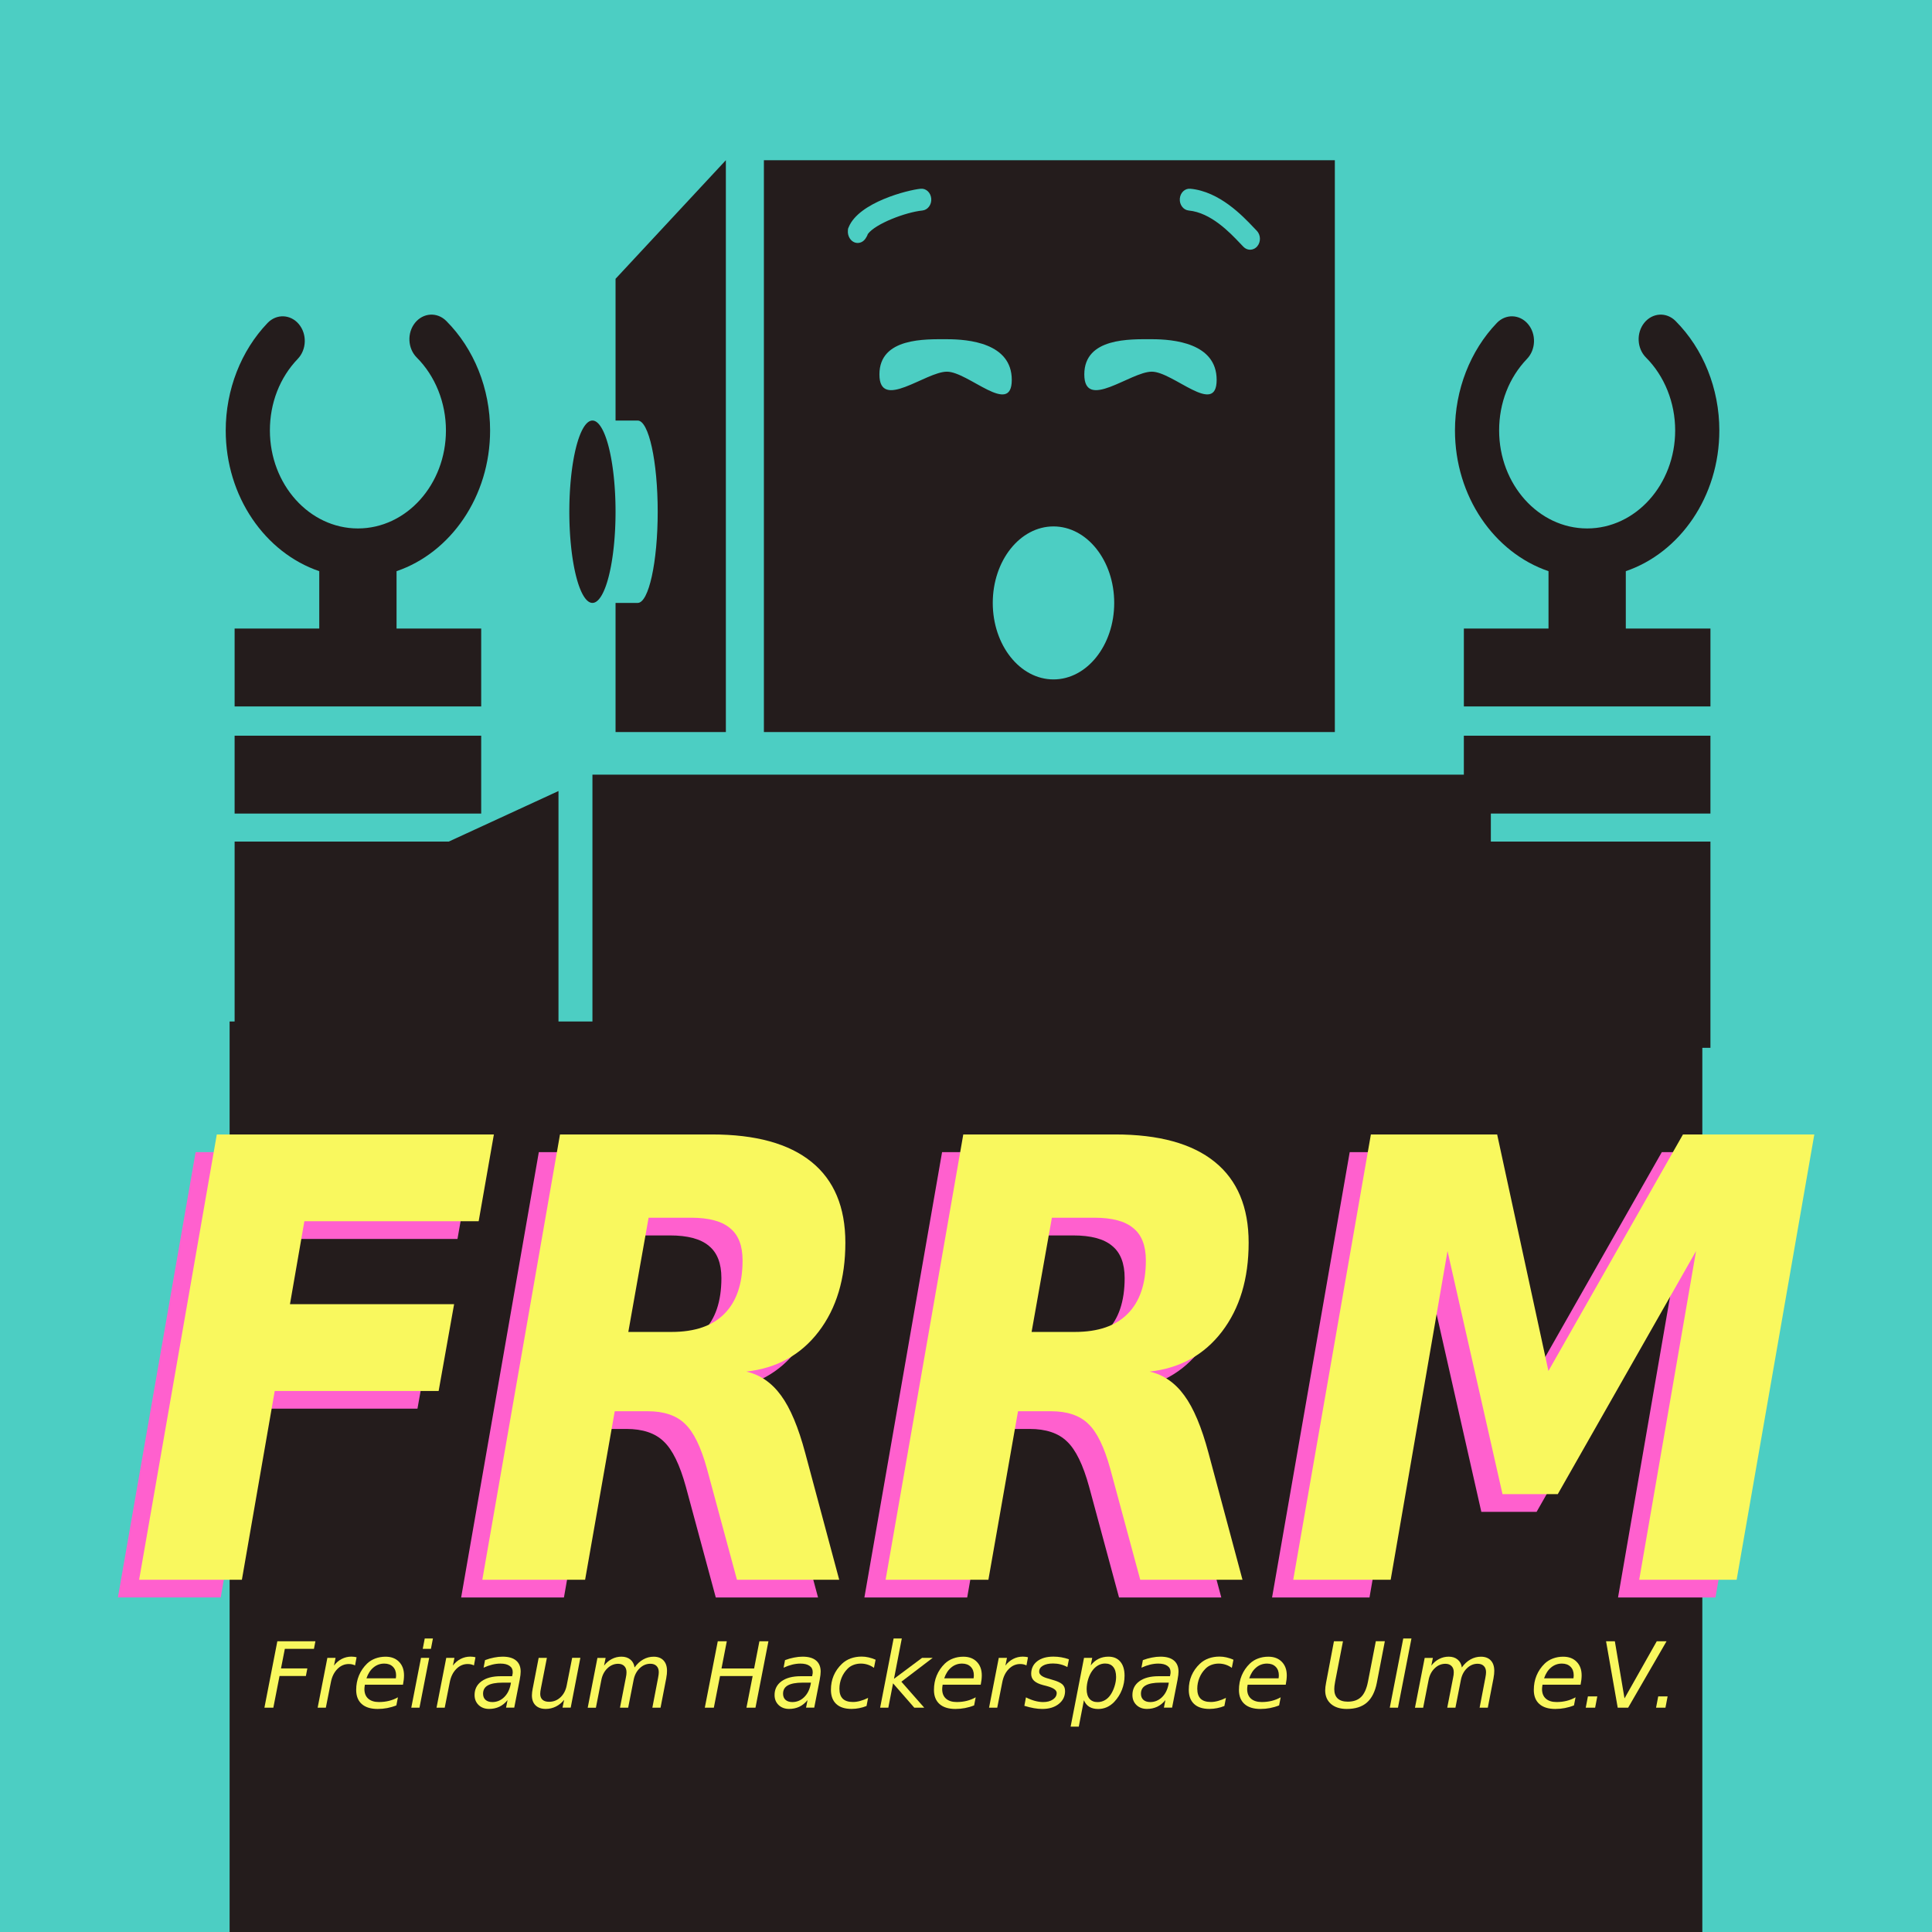 <?xml version="1.0" encoding="UTF-8" standalone="no"?>
<!-- Created with Inkscape (http://www.inkscape.org/) -->

<svg
   xmlns:dc="http://purl.org/dc/elements/1.1/"
   xmlns:cc="http://creativecommons.org/ns#"
   xmlns:rdf="http://www.w3.org/1999/02/22-rdf-syntax-ns#"
   xmlns:svg="http://www.w3.org/2000/svg"
   xmlns="http://www.w3.org/2000/svg"
   xmlns:xlink="http://www.w3.org/1999/xlink"
   xmlns:sodipodi="http://sodipodi.sourceforge.net/DTD/sodipodi-0.dtd"
   xmlns:inkscape="http://www.inkscape.org/namespaces/inkscape"
   width="58mm"
   height="58mm"
   viewBox="0 0 58 58"
   version="1.1"
   id="svg4695"
   inkscape:version="0.92.0 r15299"
   sodipodi:docname="sticker_3.svg">
  <defs
     id="defs4689">
    <color-profile
       name="Artifex-PS-CMYK-Profile"
       xlink:href="/usr/share/color/icc/ghostscript/ps_cmyk.icc"
       id="color-profile2" />
  </defs>
  <sodipodi:namedview
     id="base"
     pagecolor="#ffffff"
     bordercolor="#666666"
     borderopacity="1.0"
     inkscape:pageopacity="0.0"
     inkscape:pageshadow="2"
     inkscape:zoom="4.6043956"
     inkscape:cx="90.474073"
     inkscape:cy="75.443195"
     inkscape:document-units="mm"
     inkscape:current-layer="layer1"
     showgrid="false"
     inkscape:window-width="1920"
     inkscape:window-height="1023"
     inkscape:window-x="0"
     inkscape:window-y="31"
     inkscape:window-maximized="1" />
  <g
     inkscape:label="Layer 1"
     inkscape:groupmode="layer"
     id="layer1"
     transform="translate(0,-239)">
    <path
       style="fill:#4ccec3;fill-opacity:1;stroke:none;stroke-width:8.16;stroke-miterlimit:4;stroke-dasharray:none;stroke-opacity:1"
       d="m 0,239 h 58 v 58 H 0 Z"
       id="rect5264-9-8" />
    <path
       d="M 51.105,269.666 V 297 H 6.893 v -27.334 z"
       id="rect6102-0-6-6"
       style="fill:#241c1c;fill-opacity:1;stroke:none;stroke-width:1.693;stroke-miterlimit:4;stroke-dasharray:none"
       inkscape:connector-curvature="0"
       sodipodi:nodetypes="ccccc" />
    <g
       style="fill:#241c1c;fill-opacity:1;stroke-width:7.98;stroke-miterlimit:4;stroke-dasharray:none"
       id="g6209-1-3-0"
       transform="matrix(0.185,0,0,0.206,-62.524,294.453)">
      <path
         style="fill:#241c1c;fill-opacity:1;stroke-width:7.98;stroke-miterlimit:4;stroke-dasharray:none"
         id="path5517-0-1-7"
         d="m 554.578,-245.842 h -92.649 v 83.333 h 92.649 z m -75.786,10.759 c -0.052,0.158 -0.13,0.309 -0.23,0.445 -0.352,0.61 -0.903,0.856 -1.417,0.856 -0.152,0 -0.302,-0.022 -0.441,-0.062 -0.739,-0.214 -1.222,-0.983 -1.146,-1.748 l 0.026,-0.267 0.112,-0.244 c 1.665,-3.605 9.573,-5.395 11.663,-5.58 0.895,-0.08 1.65,0.571 1.727,1.446 0.078,0.875 -0.57,1.648 -1.446,1.727 -2.684,0.238 -7.615,1.918 -8.848,3.427 z m 1.883,20.458 c 0,-5.388 7.491,-5.129 10.955,-5.129 3.464,0 10.523,0.538 10.523,5.926 0,5.387 -7.059,-1.195 -10.523,-1.195 -3.463,-0.001 -10.955,5.785 -10.955,0.398 z m 28.246,44.449 c -5.441,0 -9.854,-4.992 -9.854,-11.148 0,-6.156 4.413,-11.149 9.854,-11.149 5.442,0 9.854,4.992 9.854,11.148 0,6.156 -4.411,11.149 -9.854,11.149 z m 15.955,-44.848 c -3.463,0 -10.954,5.786 -10.954,0.398 0,-5.388 7.491,-5.129 10.954,-5.129 3.464,0 10.523,0.538 10.523,5.926 0,5.387 -7.06,-1.195 -10.523,-1.195 z m 17.132,-18.294 c -0.314,0.346 -0.746,0.521 -1.18,0.521 -0.381,0 -0.765,-0.137 -1.07,-0.414 -0.158,-0.144 -0.342,-0.318 -0.551,-0.515 -1.651,-1.563 -4.728,-4.475 -8.335,-4.783 -0.877,-0.075 -1.526,-0.847 -1.451,-1.723 0.074,-0.876 0.825,-1.53 1.723,-1.451 4.718,0.404 8.456,3.942 10.254,5.643 0.19,0.181 0.358,0.34 0.504,0.472 0.65,0.593 0.698,1.599 0.106,2.25 z"
         inkscape:connector-curvature="0" />
      <path
         style="fill:#241c1c;fill-opacity:1;stroke-width:7.98;stroke-miterlimit:4;stroke-dasharray:none"
         id="path5519-6-5-1"
         d="m 444.696,-194.614 c 0,7.34 -1.453,13.289 -3.245,13.289 h -3.596 v 18.816 h 17.901 v -83.333 l -17.901,17.285 v 20.656 h 3.596 c 1.792,-0.001 3.245,5.948 3.245,13.287 z"
         inkscape:connector-curvature="0" />
      <path
         style="fill:#241c1c;fill-opacity:1;stroke-width:7.98;stroke-miterlimit:4;stroke-dasharray:none"
         d="m 437.855,-194.614 a 3.75,13.288 0 0 1 -3.75,13.288 3.75,13.288 0 0 1 -3.75,-13.288 3.75,13.288 0 0 1 3.75,-13.288 3.75,13.288 0 0 1 3.75,13.288 z"
         id="ellipse5521-3-5-7" />
      <path
         style="fill:#241c1c;fill-opacity:1;stroke-width:7.98;stroke-miterlimit:4;stroke-dasharray:none"
         id="path5523-2-3-0"
         d="m 601.791,-185.95 c 8.778,-2.688 15.18,-10.865 15.18,-20.512 0,-6.077 -2.594,-11.893 -7.116,-15.958 -1.472,-1.323 -3.736,-1.201 -5.061,0.27 -1.322,1.472 -1.202,3.737 0.271,5.061 3.012,2.707 4.739,6.58 4.739,10.627 0,7.876 -6.407,14.284 -14.283,14.284 -7.876,0 -14.284,-6.408 -14.284,-14.284 0,-3.996 1.607,-7.699 4.526,-10.431 1.444,-1.352 1.52,-3.619 0.167,-5.065 -1.352,-1.444 -3.618,-1.52 -5.064,-0.167 -4.318,4.042 -6.795,9.75 -6.795,15.663 0,9.647 6.401,17.825 15.179,20.512 v 8.363 h -13.736 v 11.348 h 40.015 v -11.348 h -13.736 v -8.363 z"
         inkscape:connector-curvature="0" />
      <path
         transform="translate(359.567,-300.473)"
         style="fill:#241c1c;fill-opacity:1;stroke-width:7.98;stroke-miterlimit:4;stroke-dasharray:none"
         d="m 215.945,183.987 h 4.381 35.634 v -30.06 h -35.634 v -4.081 h 35.634 v -11.348 h -40.015 v 5.674 H 74.538 v 39.815 z"
         id="polygon5525-0-3-3" />
      <path
         style="fill:#241c1c;fill-opacity:1;stroke-width:7.98;stroke-miterlimit:4;stroke-dasharray:none"
         id="path5527-6-6-9"
         d="m 389.775,-185.95 v 8.363 h -13.736 v 11.348 h 40.014 v -11.348 h -13.736 v -8.363 c 8.778,-2.688 15.18,-10.865 15.18,-20.512 0,-6.077 -2.593,-11.893 -7.116,-15.958 -1.471,-1.323 -3.737,-1.201 -5.06,0.27 -1.323,1.472 -1.202,3.737 0.27,5.061 3.012,2.707 4.74,6.58 4.74,10.627 0,7.876 -6.408,14.284 -14.284,14.284 -7.875,0 -14.284,-6.408 -14.284,-14.284 0,-3.996 1.607,-7.699 4.526,-10.431 1.445,-1.352 1.52,-3.619 0.167,-5.065 -1.352,-1.444 -3.619,-1.52 -5.065,-0.167 -4.318,4.042 -6.795,9.75 -6.795,15.663 -10e-4,9.648 6.401,17.825 15.179,20.512 z"
         inkscape:connector-curvature="0" />
      <path
         style="fill:#241c1c;fill-opacity:1;stroke-width:7.98;stroke-miterlimit:4;stroke-dasharray:none"
         d="m 376.039,-161.975 h 40.014 v 11.348 h -40.014 z"
         id="rect5529-1-5-8" />
      <path
         transform="translate(359.567,-300.473)"
         style="fill:#241c1c;fill-opacity:1;stroke-width:7.98;stroke-miterlimit:4;stroke-dasharray:none"
         d="m 16.472,153.927 v 30.06 h 29.464 10.55 12.542 v -37.425 l -17.8,7.365 z"
         id="polygon5531-5-4-6" />
    </g>
    <g
       aria-label="FRRM"
       transform="scale(0.946,1.057)"
       style="font-style:italic;font-variant:normal;font-weight:bold;font-stretch:normal;font-size:17.35px;line-height:2.579px;font-family:sans-serif;-inkscape-font-specification:'sans-serif Bold Italic';letter-spacing:0px;word-spacing:0px;fill:#ff60ce;fill-opacity:1;stroke:none;stroke-width:1.593;stroke-linecap:butt;stroke-linejoin:miter;stroke-miterlimit:4;stroke-dasharray:none;stroke-opacity:1"
       id="text4491-3-0-4-5-9">
      <path
         d="m 6.208,258.835 h 8.793 l -0.483,2.465 H 8.986 l -0.457,2.355 h 5.21 l -0.491,2.465 H 8.046 l -1.042,5.362 H 3.742 Z"
         style="font-style:italic;font-variant:normal;font-weight:bold;font-stretch:normal;font-size:17.35px;font-family:sans-serif;-inkscape-font-specification:'sans-serif Bold Italic';fill:#ff60ce;fill-opacity:1;stroke-width:1.593"
         id="path4563" />
      <path
         d="m 20.64,264.444 q 1.11,0 1.677,-0.517 0.576,-0.517 0.576,-1.516 0,-0.627 -0.398,-0.915 -0.39,-0.296 -1.237,-0.296 h -1.347 l -0.644,3.245 z m -1.804,2.253 -0.94,4.786 h -3.262 l 2.465,-12.648 h 4.82 q 2.084,0 3.16,0.779 1.076,0.779 1.076,2.296 0,1.533 -0.847,2.525 -0.847,0.991 -2.296,1.135 0.661,0.136 1.101,0.678 0.441,0.534 0.771,1.643 l 1.076,3.592 h -3.245 l -0.949,-3.143 q -0.288,-0.94 -0.703,-1.288 -0.407,-0.356 -1.186,-0.356 z"
         style="font-style:italic;font-variant:normal;font-weight:bold;font-stretch:normal;font-size:17.35px;font-family:sans-serif;-inkscape-font-specification:'sans-serif Bold Italic';fill:#ff60ce;fill-opacity:1;stroke-width:1.593"
         id="path4565" />
      <path
         d="m 33.437,264.444 q 1.11,0 1.677,-0.517 0.576,-0.517 0.576,-1.516 0,-0.627 -0.398,-0.915 -0.39,-0.296 -1.237,-0.296 h -1.347 l -0.644,3.245 z m -1.804,2.253 -0.94,4.786 h -3.262 l 2.465,-12.648 h 4.82 q 2.084,0 3.16,0.779 1.076,0.779 1.076,2.296 0,1.533 -0.847,2.525 -0.847,0.991 -2.296,1.135 0.661,0.136 1.101,0.678 0.441,0.534 0.771,1.643 l 1.076,3.592 h -3.245 l -0.949,-3.143 q -0.288,-0.94 -0.703,-1.288 -0.407,-0.356 -1.186,-0.356 z"
         style="font-style:italic;font-variant:normal;font-weight:bold;font-stretch:normal;font-size:17.35px;font-family:sans-serif;-inkscape-font-specification:'sans-serif Bold Italic';fill:#ff60ce;fill-opacity:1;stroke-width:1.593"
         id="path4567" />
      <path
         d="m 42.832,258.835 h 4.007 l 1.627,6.718 4.27,-6.718 h 4.168 l -2.465,12.648 h -3.092 l 1.804,-9.336 -4.388,6.904 h -1.754 l -1.745,-6.904 -1.804,9.336 h -3.092 z"
         style="font-style:italic;font-variant:normal;font-weight:bold;font-stretch:normal;font-size:17.35px;font-family:sans-serif;-inkscape-font-specification:'sans-serif Bold Italic';fill:#ff60ce;fill-opacity:1;stroke-width:1.593"
         id="path4569" />
    </g>
    <g
       aria-label="FRRM"
       transform="scale(0.946,1.057)"
       style="font-style:italic;font-variant:normal;font-weight:bold;font-stretch:normal;font-size:17.35px;line-height:2.579px;font-family:sans-serif;-inkscape-font-specification:'sans-serif Bold Italic';letter-spacing:0px;word-spacing:0px;fill:#f9f85e;fill-opacity:1;stroke:none;stroke-width:1.593;stroke-linecap:butt;stroke-linejoin:miter;stroke-miterlimit:4;stroke-dasharray:none;stroke-opacity:1"
       id="text4491-3-0-4-4-1-7">
      <path
         d="M 6.88,258.332 H 15.673 l -0.483,2.465 H 9.659 l -0.457,2.355 H 14.411 L 13.92,265.618 H 8.718 l -1.042,5.362 H 4.415 Z"
         style="font-style:italic;font-variant:normal;font-weight:bold;font-stretch:normal;font-size:17.35px;font-family:sans-serif;-inkscape-font-specification:'sans-serif Bold Italic';fill:#f9f85e;fill-opacity:1;stroke-width:1.593"
         id="path4554" />
      <path
         d="m 21.312,263.941 q 1.11,0 1.677,-0.517 0.576,-0.517 0.576,-1.516 0,-0.627 -0.398,-0.915 -0.39,-0.296 -1.237,-0.296 h -1.347 l -0.644,3.245 z m -1.804,2.253 -0.94,4.786 h -3.262 l 2.465,-12.648 h 4.82 q 2.084,0 3.16,0.779 1.076,0.779 1.076,2.296 0,1.533 -0.847,2.525 -0.847,0.991 -2.296,1.135 0.661,0.136 1.101,0.678 0.441,0.534 0.771,1.643 l 1.076,3.592 h -3.245 l -0.949,-3.143 q -0.288,-0.94 -0.703,-1.288 -0.407,-0.356 -1.186,-0.356 z"
         style="font-style:italic;font-variant:normal;font-weight:bold;font-stretch:normal;font-size:17.35px;font-family:sans-serif;-inkscape-font-specification:'sans-serif Bold Italic';fill:#f9f85e;fill-opacity:1;stroke-width:1.593"
         id="path4556" />
      <path
         d="m 34.11,263.941 q 1.11,0 1.677,-0.517 0.576,-0.517 0.576,-1.516 0,-0.627 -0.398,-0.915 -0.39,-0.296 -1.237,-0.296 h -1.347 l -0.644,3.245 z m -1.804,2.253 -0.94,4.786 h -3.262 l 2.465,-12.648 h 4.82 q 2.084,0 3.16,0.779 1.076,0.779 1.076,2.296 0,1.533 -0.847,2.525 -0.847,0.991 -2.296,1.135 0.661,0.136 1.101,0.678 0.441,0.534 0.771,1.643 l 1.076,3.592 h -3.245 l -0.949,-3.143 q -0.288,-0.94 -0.703,-1.288 -0.407,-0.356 -1.186,-0.356 z"
         style="font-style:italic;font-variant:normal;font-weight:bold;font-stretch:normal;font-size:17.35px;font-family:sans-serif;-inkscape-font-specification:'sans-serif Bold Italic';fill:#f9f85e;fill-opacity:1;stroke-width:1.593"
         id="path4558" />
      <path
         d="m 43.504,258.332 h 4.007 l 1.627,6.718 4.27,-6.718 h 4.168 l -2.465,12.648 h -3.092 l 1.804,-9.336 -4.388,6.904 h -1.754 l -1.745,-6.904 -1.804,9.336 h -3.092 z"
         style="font-style:italic;font-variant:normal;font-weight:bold;font-stretch:normal;font-size:17.35px;font-family:sans-serif;-inkscape-font-specification:'sans-serif Bold Italic';fill:#f9f85e;fill-opacity:1;stroke-width:1.593"
         id="path4560" />
    </g>
    <g
       aria-label="Freiraum Hackerspace Ulm e.V."
       style="font-style:normal;font-variant:normal;font-weight:normal;font-stretch:normal;font-size:2.735px;line-height:6.41px;font-family:sans-serif;-inkscape-font-specification:sans-serif;letter-spacing:0px;word-spacing:0px;fill:#f9f85e;fill-opacity:1;stroke:none;stroke-width:0.256px;stroke-linecap:butt;stroke-linejoin:miter;stroke-opacity:1"
       id="text9407-4-9-1-2">
      <path
         d="m 8.326,288.272 h 1.143 l -0.044,0.227 H 8.551 l -0.115,0.588 h 0.791 l -0.044,0.227 H 8.392 l -0.186,0.952 h -0.268 z"
         style="font-style:italic;font-variant:normal;font-weight:normal;font-stretch:normal;font-size:2.735px;font-family:sans-serif;-inkscape-font-specification:'sans-serif Italic';fill:#f9f85e;fill-opacity:1;stroke-width:0.256px"
         id="path4501" />
      <path
         d="m 10.659,288.997 q -0.037,-0.02 -0.085,-0.031 -0.048,-0.011 -0.103,-0.011 -0.196,0 -0.343,0.15 -0.147,0.148 -0.195,0.398 l -0.151,0.763 H 9.536 l 0.292,-1.496 h 0.246 l -0.047,0.232 q 0.097,-0.13 0.232,-0.199 0.136,-0.07 0.29,-0.07 0.04,0 0.079,0.005 0.039,0.004 0.077,0.015 z"
         style="font-style:italic;font-variant:normal;font-weight:normal;font-stretch:normal;font-size:2.735px;font-family:sans-serif;-inkscape-font-specification:'sans-serif Italic';fill:#f9f85e;fill-opacity:1;stroke-width:0.256px"
         id="path4503" />
      <path
         d="m 11.883,289.384 q 0.004,-0.021 0.005,-0.044 0.003,-0.023 0.003,-0.045 0,-0.163 -0.096,-0.258 -0.095,-0.095 -0.259,-0.095 -0.183,0 -0.323,0.116 -0.14,0.115 -0.212,0.327 z m 0.214,0.192 h -1.143 q -0.008,0.051 -0.011,0.08 -0.003,0.029 -0.003,0.051 0,0.186 0.114,0.287 0.115,0.102 0.323,0.102 0.16,0 0.303,-0.036 0.143,-0.036 0.266,-0.106 l -0.047,0.243 q -0.132,0.053 -0.274,0.08 -0.14,0.027 -0.286,0.027 -0.311,0 -0.479,-0.148 -0.167,-0.15 -0.167,-0.423 0,-0.234 0.083,-0.434 0.084,-0.202 0.246,-0.359 0.104,-0.099 0.247,-0.152 0.144,-0.053 0.306,-0.053 0.254,0 0.403,0.152 0.151,0.152 0.151,0.409 0,0.061 -0.008,0.132 -0.008,0.069 -0.024,0.15 z"
         style="font-style:italic;font-variant:normal;font-weight:normal;font-stretch:normal;font-size:2.735px;font-family:sans-serif;-inkscape-font-specification:'sans-serif Italic';fill:#f9f85e;fill-opacity:1;stroke-width:0.256px"
         id="path4505" />
      <path
         d="m 12.751,288.188 h 0.246 l -0.06,0.311 h -0.246 z m -0.112,0.582 h 0.246 l -0.292,1.496 h -0.246 z"
         style="font-style:italic;font-variant:normal;font-weight:normal;font-stretch:normal;font-size:2.735px;font-family:sans-serif;-inkscape-font-specification:'sans-serif Italic';fill:#f9f85e;fill-opacity:1;stroke-width:0.256px"
         id="path4507" />
      <path
         d="m 14.228,288.997 q -0.037,-0.02 -0.085,-0.031 -0.048,-0.011 -0.103,-0.011 -0.196,0 -0.343,0.15 -0.147,0.148 -0.195,0.398 l -0.151,0.763 H 13.105 l 0.292,-1.496 h 0.246 l -0.047,0.232 q 0.097,-0.13 0.232,-0.199 0.136,-0.07 0.29,-0.07 0.04,0 0.079,0.005 0.039,0.004 0.077,0.015 z"
         style="font-style:italic;font-variant:normal;font-weight:normal;font-stretch:normal;font-size:2.735px;font-family:sans-serif;-inkscape-font-specification:'sans-serif Italic';fill:#f9f85e;fill-opacity:1;stroke-width:0.256px"
         id="path4509" />
      <path
         d="m 15.605,289.412 -0.167,0.853 h -0.246 l 0.045,-0.227 q -0.108,0.134 -0.247,0.2 -0.138,0.065 -0.307,0.065 -0.191,0 -0.314,-0.116 -0.122,-0.118 -0.122,-0.3 0,-0.262 0.208,-0.414 0.21,-0.152 0.577,-0.152 h 0.342 l 0.013,-0.065 q 0.003,-0.011 0.004,-0.023 0.001,-0.013 0.001,-0.04 0,-0.119 -0.097,-0.184 -0.096,-0.067 -0.271,-0.067 -0.12,0 -0.247,0.031 -0.126,0.031 -0.259,0.092 l 0.043,-0.227 q 0.139,-0.052 0.271,-0.077 0.134,-0.027 0.258,-0.027 0.264,0 0.402,0.115 0.139,0.115 0.139,0.334 0,0.044 -0.007,0.104 -0.007,0.059 -0.02,0.126 z m -0.266,0.102 h -0.246 q -0.302,0 -0.447,0.082 -0.144,0.08 -0.144,0.25 0,0.118 0.073,0.184 0.075,0.067 0.206,0.067 0.2,0 0.35,-0.143 0.15,-0.144 0.198,-0.385 z"
         style="font-style:italic;font-variant:normal;font-weight:normal;font-stretch:normal;font-size:2.735px;font-family:sans-serif;-inkscape-font-specification:'sans-serif Italic';fill:#f9f85e;fill-opacity:1;stroke-width:0.256px"
         id="path4511" />
      <path
         d="m 15.996,289.673 0.175,-0.903 h 0.247 l -0.175,0.893 q -0.013,0.065 -0.02,0.112 -0.005,0.047 -0.005,0.077 0,0.114 0.069,0.176 0.069,0.061 0.196,0.061 0.198,0 0.342,-0.134 0.144,-0.134 0.188,-0.359 l 0.164,-0.828 h 0.246 l -0.29,1.496 h -0.246 l 0.049,-0.235 q -0.104,0.131 -0.248,0.203 -0.143,0.071 -0.304,0.071 -0.196,0 -0.306,-0.107 -0.11,-0.108 -0.11,-0.3 0,-0.04 0.007,-0.1 0.007,-0.06 0.02,-0.124 z"
         style="font-style:italic;font-variant:normal;font-weight:normal;font-stretch:normal;font-size:2.735px;font-family:sans-serif;-inkscape-font-specification:'sans-serif Italic';fill:#f9f85e;fill-opacity:1;stroke-width:0.256px"
         id="path4513" />
      <path
         d="m 20.005,289.363 -0.175,0.903 h -0.246 l 0.172,-0.895 q 0.011,-0.057 0.016,-0.099 0.005,-0.041 0.005,-0.071 0,-0.12 -0.067,-0.187 -0.067,-0.067 -0.187,-0.067 -0.179,0 -0.319,0.135 -0.14,0.134 -0.182,0.349 l -0.164,0.835 h -0.246 l 0.175,-0.895 q 0.011,-0.049 0.016,-0.091 0.005,-0.043 0.005,-0.076 0,-0.122 -0.067,-0.188 -0.067,-0.068 -0.184,-0.068 -0.182,0 -0.322,0.135 -0.14,0.134 -0.182,0.349 l -0.164,0.835 h -0.246 l 0.292,-1.496 h 0.246 l -0.047,0.232 q 0.1,-0.131 0.234,-0.199 0.135,-0.07 0.288,-0.07 0.163,0 0.267,0.086 0.106,0.086 0.127,0.238 0.112,-0.158 0.259,-0.24 0.148,-0.083 0.313,-0.083 0.192,0 0.296,0.111 0.106,0.111 0.106,0.314 0,0.044 -0.005,0.098 -0.005,0.052 -0.016,0.107 z"
         style="font-style:italic;font-variant:normal;font-weight:normal;font-stretch:normal;font-size:2.735px;font-family:sans-serif;-inkscape-font-specification:'sans-serif Italic';fill:#f9f85e;fill-opacity:1;stroke-width:0.256px"
         id="path4515" />
      <path
         d="m 21.548,288.272 h 0.271 l -0.159,0.817 h 0.979 l 0.159,-0.817 H 23.069 l -0.389,1.994 h -0.271 l 0.186,-0.95 h -0.979 l -0.186,0.95 h -0.271 z"
         style="font-style:italic;font-variant:normal;font-weight:normal;font-stretch:normal;font-size:2.735px;font-family:sans-serif;-inkscape-font-specification:'sans-serif Italic';fill:#f9f85e;fill-opacity:1;stroke-width:0.256px"
         id="path4517" />
      <path
         d="m 24.611,289.412 -0.167,0.853 h -0.246 l 0.045,-0.227 q -0.108,0.134 -0.247,0.2 -0.138,0.065 -0.307,0.065 -0.191,0 -0.314,-0.116 -0.122,-0.118 -0.122,-0.3 0,-0.262 0.208,-0.414 0.21,-0.152 0.577,-0.152 h 0.342 l 0.013,-0.065 q 0.003,-0.011 0.004,-0.023 0.001,-0.013 0.001,-0.04 0,-0.119 -0.097,-0.184 -0.096,-0.067 -0.271,-0.067 -0.12,0 -0.247,0.031 -0.126,0.031 -0.259,0.092 l 0.043,-0.227 q 0.139,-0.052 0.271,-0.077 0.134,-0.027 0.258,-0.027 0.264,0 0.402,0.115 0.139,0.115 0.139,0.334 0,0.044 -0.007,0.104 -0.007,0.059 -0.02,0.126 z m -0.266,0.102 h -0.246 q -0.302,0 -0.447,0.082 -0.144,0.08 -0.144,0.25 0,0.118 0.073,0.184 0.075,0.067 0.206,0.067 0.2,0 0.35,-0.143 0.15,-0.144 0.198,-0.385 z"
         style="font-style:italic;font-variant:normal;font-weight:normal;font-stretch:normal;font-size:2.735px;font-family:sans-serif;-inkscape-font-specification:'sans-serif Italic';fill:#f9f85e;fill-opacity:1;stroke-width:0.256px"
         id="path4519" />
      <path
         d="m 26.286,288.827 -0.049,0.243 q -0.088,-0.064 -0.188,-0.096 -0.099,-0.032 -0.206,-0.032 -0.118,0 -0.224,0.041 -0.106,0.041 -0.178,0.118 -0.115,0.116 -0.178,0.272 -0.063,0.156 -0.063,0.323 0,0.202 0.1,0.3 0.101,0.099 0.307,0.099 0.101,0 0.215,-0.031 0.115,-0.031 0.239,-0.092 l -0.047,0.243 q -0.107,0.044 -0.22,0.065 -0.112,0.023 -0.231,0.023 -0.298,0 -0.458,-0.148 -0.16,-0.15 -0.16,-0.426 0,-0.232 0.083,-0.427 0.084,-0.196 0.248,-0.353 0.112,-0.107 0.263,-0.162 0.151,-0.055 0.33,-0.055 0.104,0 0.207,0.024 0.103,0.023 0.21,0.07 z"
         style="font-style:italic;font-variant:normal;font-weight:normal;font-stretch:normal;font-size:2.735px;font-family:sans-serif;-inkscape-font-specification:'sans-serif Italic';fill:#f9f85e;fill-opacity:1;stroke-width:0.256px"
         id="path4521" />
      <path
         d="m 26.827,288.188 h 0.246 l -0.235,1.211 0.843,-0.629 h 0.319 l -0.94,0.716 0.686,0.78 h -0.298 l -0.638,-0.731 -0.142,0.731 h -0.246 z"
         style="font-style:italic;font-variant:normal;font-weight:normal;font-stretch:normal;font-size:2.735px;font-family:sans-serif;-inkscape-font-specification:'sans-serif Italic';fill:#f9f85e;fill-opacity:1;stroke-width:0.256px"
         id="path4523" />
      <path
         d="m 29.228,289.384 q 0.004,-0.021 0.005,-0.044 0.003,-0.023 0.003,-0.045 0,-0.163 -0.096,-0.258 -0.095,-0.095 -0.259,-0.095 -0.183,0 -0.323,0.116 -0.14,0.115 -0.212,0.327 z m 0.214,0.192 h -1.143 q -0.008,0.051 -0.011,0.08 -0.003,0.029 -0.003,0.051 0,0.186 0.114,0.287 0.115,0.102 0.323,0.102 0.16,0 0.303,-0.036 0.143,-0.036 0.266,-0.106 l -0.047,0.243 q -0.132,0.053 -0.274,0.08 -0.14,0.027 -0.286,0.027 -0.311,0 -0.479,-0.148 -0.167,-0.15 -0.167,-0.423 0,-0.234 0.083,-0.434 0.084,-0.202 0.246,-0.359 0.104,-0.099 0.247,-0.152 0.144,-0.053 0.306,-0.053 0.254,0 0.403,0.152 0.151,0.152 0.151,0.409 0,0.061 -0.008,0.132 -0.008,0.069 -0.024,0.15 z"
         style="font-style:italic;font-variant:normal;font-weight:normal;font-stretch:normal;font-size:2.735px;font-family:sans-serif;-inkscape-font-specification:'sans-serif Italic';fill:#f9f85e;fill-opacity:1;stroke-width:0.256px"
         id="path4525" />
      <path
         d="m 30.815,288.997 q -0.037,-0.02 -0.085,-0.031 -0.048,-0.011 -0.103,-0.011 -0.196,0 -0.343,0.15 -0.147,0.148 -0.195,0.398 l -0.151,0.763 H 29.692 l 0.292,-1.496 h 0.246 l -0.047,0.232 q 0.097,-0.13 0.232,-0.199 0.136,-0.07 0.29,-0.07 0.04,0 0.079,0.005 0.039,0.004 0.077,0.015 z"
         style="font-style:italic;font-variant:normal;font-weight:normal;font-stretch:normal;font-size:2.735px;font-family:sans-serif;-inkscape-font-specification:'sans-serif Italic';fill:#f9f85e;fill-opacity:1;stroke-width:0.256px"
         id="path4527" />
      <path
         d="m 32.09,288.814 -0.047,0.232 q -0.097,-0.053 -0.206,-0.08 -0.108,-0.027 -0.223,-0.027 -0.194,0 -0.306,0.067 -0.111,0.065 -0.111,0.179 0,0.132 0.259,0.203 0.02,0.005 0.029,0.008 l 0.079,0.024 q 0.246,0.068 0.327,0.143 0.083,0.075 0.083,0.204 0,0.238 -0.19,0.387 -0.188,0.15 -0.494,0.15 -0.119,0 -0.25,-0.023 -0.131,-0.023 -0.288,-0.071 l 0.048,-0.254 q 0.135,0.069 0.266,0.105 0.131,0.036 0.251,0.036 0.18,0 0.292,-0.077 0.114,-0.077 0.114,-0.196 0,-0.128 -0.296,-0.207 l -0.025,-0.007 -0.084,-0.021 q -0.187,-0.049 -0.274,-0.13 -0.087,-0.082 -0.087,-0.207 0,-0.239 0.179,-0.379 0.18,-0.14 0.489,-0.14 0.122,0 0.236,0.02 0.116,0.02 0.228,0.06 z"
         style="font-style:italic;font-variant:normal;font-weight:normal;font-stretch:normal;font-size:2.735px;font-family:sans-serif;-inkscape-font-specification:'sans-serif Italic';fill:#f9f85e;fill-opacity:1;stroke-width:0.256px"
         id="path4529" />
      <path
         d="m 33.506,289.344 q 0,-0.196 -0.085,-0.3 -0.085,-0.104 -0.246,-0.104 -0.11,0 -0.21,0.056 -0.099,0.056 -0.176,0.163 -0.076,0.106 -0.122,0.255 -0.045,0.15 -0.045,0.296 0,0.187 0.085,0.288 0.085,0.1 0.243,0.1 0.116,0 0.215,-0.055 0.1,-0.055 0.171,-0.159 0.076,-0.11 0.123,-0.258 0.047,-0.148 0.047,-0.283 z m -0.761,-0.347 q 0.099,-0.13 0.232,-0.196 0.135,-0.067 0.299,-0.067 0.23,0 0.357,0.151 0.127,0.15 0.127,0.421 0,0.222 -0.079,0.423 -0.079,0.2 -0.227,0.359 -0.099,0.105 -0.223,0.162 -0.124,0.055 -0.262,0.055 -0.159,0 -0.267,-0.065 -0.108,-0.067 -0.162,-0.198 l -0.154,0.793 H 32.141 l 0.402,-2.065 h 0.246 z"
         style="font-style:italic;font-variant:normal;font-weight:normal;font-stretch:normal;font-size:2.735px;font-family:sans-serif;-inkscape-font-specification:'sans-serif Italic';fill:#f9f85e;fill-opacity:1;stroke-width:0.256px"
         id="path4531" />
      <path
         d="m 35.354,289.412 -0.167,0.853 h -0.246 l 0.045,-0.227 q -0.108,0.134 -0.247,0.2 -0.138,0.065 -0.307,0.065 -0.191,0 -0.314,-0.116 -0.122,-0.118 -0.122,-0.3 0,-0.262 0.208,-0.414 0.21,-0.152 0.577,-0.152 h 0.342 l 0.013,-0.065 q 0.003,-0.011 0.004,-0.023 0.001,-0.013 0.001,-0.04 0,-0.119 -0.097,-0.184 -0.096,-0.067 -0.271,-0.067 -0.12,0 -0.247,0.031 -0.126,0.031 -0.259,0.092 l 0.043,-0.227 q 0.139,-0.052 0.271,-0.077 0.134,-0.027 0.258,-0.027 0.264,0 0.402,0.115 0.139,0.115 0.139,0.334 0,0.044 -0.007,0.104 -0.007,0.059 -0.02,0.126 z m -0.266,0.102 H 34.843 q -0.302,0 -0.447,0.082 -0.144,0.08 -0.144,0.25 0,0.118 0.073,0.184 0.075,0.067 0.206,0.067 0.2,0 0.35,-0.143 0.15,-0.144 0.198,-0.385 z"
         style="font-style:italic;font-variant:normal;font-weight:normal;font-stretch:normal;font-size:2.735px;font-family:sans-serif;-inkscape-font-specification:'sans-serif Italic';fill:#f9f85e;fill-opacity:1;stroke-width:0.256px"
         id="path4533" />
      <path
         d="m 37.029,288.827 -0.049,0.243 q -0.088,-0.064 -0.188,-0.096 -0.099,-0.032 -0.206,-0.032 -0.118,0 -0.224,0.041 -0.106,0.041 -0.178,0.118 -0.115,0.116 -0.178,0.272 -0.063,0.156 -0.063,0.323 0,0.202 0.1,0.3 0.101,0.099 0.307,0.099 0.101,0 0.215,-0.031 0.115,-0.031 0.239,-0.092 l -0.047,0.243 q -0.107,0.044 -0.22,0.065 -0.112,0.023 -0.231,0.023 -0.298,0 -0.458,-0.148 -0.16,-0.15 -0.16,-0.426 0,-0.232 0.083,-0.427 0.084,-0.196 0.248,-0.353 0.112,-0.107 0.263,-0.162 0.151,-0.055 0.33,-0.055 0.104,0 0.207,0.024 0.103,0.023 0.21,0.07 z"
         style="font-style:italic;font-variant:normal;font-weight:normal;font-stretch:normal;font-size:2.735px;font-family:sans-serif;-inkscape-font-specification:'sans-serif Italic';fill:#f9f85e;fill-opacity:1;stroke-width:0.256px"
         id="path4535" />
      <path
         d="m 38.384,289.384 q 0.004,-0.021 0.005,-0.044 0.003,-0.023 0.003,-0.045 0,-0.163 -0.096,-0.258 -0.095,-0.095 -0.259,-0.095 -0.183,0 -0.323,0.116 -0.14,0.115 -0.212,0.327 z m 0.214,0.192 h -1.143 q -0.008,0.051 -0.011,0.08 -0.003,0.029 -0.003,0.051 0,0.186 0.114,0.287 0.115,0.102 0.323,0.102 0.16,0 0.303,-0.036 0.143,-0.036 0.266,-0.106 l -0.047,0.243 q -0.132,0.053 -0.274,0.08 -0.14,0.027 -0.286,0.027 -0.311,0 -0.479,-0.148 -0.167,-0.15 -0.167,-0.423 0,-0.234 0.083,-0.434 0.084,-0.202 0.246,-0.359 0.104,-0.099 0.247,-0.152 0.144,-0.053 0.306,-0.053 0.254,0 0.403,0.152 0.151,0.152 0.151,0.409 0,0.061 -0.008,0.132 -0.008,0.069 -0.024,0.15 z"
         style="font-style:italic;font-variant:normal;font-weight:normal;font-stretch:normal;font-size:2.735px;font-family:sans-serif;-inkscape-font-specification:'sans-serif Italic';fill:#f9f85e;fill-opacity:1;stroke-width:0.256px"
         id="path4537" />
      <path
         d="m 40.046,288.272 h 0.271 l -0.235,1.211 q -0.015,0.082 -0.021,0.135 -0.005,0.052 -0.005,0.092 0,0.184 0.103,0.28 0.103,0.095 0.302,0.095 0.258,0 0.401,-0.142 0.144,-0.142 0.206,-0.461 l 0.235,-1.211 h 0.271 l -0.24,1.245 q -0.079,0.403 -0.299,0.596 -0.22,0.192 -0.604,0.192 -0.299,0 -0.474,-0.15 -0.174,-0.151 -0.174,-0.409 0,-0.047 0.007,-0.104 0.007,-0.059 0.02,-0.126 z"
         style="font-style:italic;font-variant:normal;font-weight:normal;font-stretch:normal;font-size:2.735px;font-family:sans-serif;-inkscape-font-specification:'sans-serif Italic';fill:#f9f85e;fill-opacity:1;stroke-width:0.256px"
         id="path4539" />
      <path
         d="m 42.127,288.188 h 0.246 l -0.405,2.078 h -0.246 z"
         style="font-style:italic;font-variant:normal;font-weight:normal;font-stretch:normal;font-size:2.735px;font-family:sans-serif;-inkscape-font-specification:'sans-serif Italic';fill:#f9f85e;fill-opacity:1;stroke-width:0.256px"
         id="path4541" />
      <path
         d="m 44.84,289.363 -0.175,0.903 h -0.246 l 0.172,-0.895 q 0.011,-0.057 0.016,-0.099 0.005,-0.041 0.005,-0.071 0,-0.12 -0.067,-0.187 -0.067,-0.067 -0.187,-0.067 -0.179,0 -0.319,0.135 -0.14,0.134 -0.182,0.349 l -0.164,0.835 h -0.246 l 0.175,-0.895 q 0.011,-0.049 0.016,-0.091 0.005,-0.043 0.005,-0.076 0,-0.122 -0.067,-0.188 -0.067,-0.068 -0.184,-0.068 -0.182,0 -0.322,0.135 -0.14,0.134 -0.182,0.349 l -0.164,0.835 h -0.246 l 0.292,-1.496 h 0.246 l -0.047,0.232 q 0.1,-0.131 0.234,-0.199 0.135,-0.07 0.288,-0.07 0.163,0 0.267,0.086 0.106,0.086 0.127,0.238 0.112,-0.158 0.259,-0.24 0.148,-0.083 0.313,-0.083 0.192,0 0.296,0.111 0.106,0.111 0.106,0.314 0,0.044 -0.005,0.098 -0.005,0.052 -0.016,0.107 z"
         style="font-style:italic;font-variant:normal;font-weight:normal;font-stretch:normal;font-size:2.735px;font-family:sans-serif;-inkscape-font-specification:'sans-serif Italic';fill:#f9f85e;fill-opacity:1;stroke-width:0.256px"
         id="path4543" />
      <path
         d="m 47.236,289.384 q 0.004,-0.021 0.005,-0.044 0.003,-0.023 0.003,-0.045 0,-0.163 -0.096,-0.258 -0.095,-0.095 -0.259,-0.095 -0.183,0 -0.323,0.116 -0.14,0.115 -0.212,0.327 z m 0.214,0.192 h -1.143 q -0.008,0.051 -0.011,0.08 -0.003,0.029 -0.003,0.051 0,0.186 0.114,0.287 0.115,0.102 0.323,0.102 0.16,0 0.303,-0.036 0.143,-0.036 0.266,-0.106 l -0.047,0.243 q -0.132,0.053 -0.274,0.08 -0.14,0.027 -0.286,0.027 -0.311,0 -0.479,-0.148 -0.167,-0.15 -0.167,-0.423 0,-0.234 0.083,-0.434 0.084,-0.202 0.246,-0.359 0.104,-0.099 0.247,-0.152 0.144,-0.053 0.306,-0.053 0.254,0 0.403,0.152 0.151,0.152 0.151,0.409 0,0.061 -0.008,0.132 -0.008,0.069 -0.024,0.15 z"
         style="font-style:italic;font-variant:normal;font-weight:normal;font-stretch:normal;font-size:2.735px;font-family:sans-serif;-inkscape-font-specification:'sans-serif Italic';fill:#f9f85e;fill-opacity:1;stroke-width:0.256px"
         id="path4545" />
      <path
         d="m 47.67,289.927 h 0.282 l -0.065,0.339 h -0.282 z"
         style="font-style:italic;font-variant:normal;font-weight:normal;font-stretch:normal;font-size:2.735px;font-family:sans-serif;-inkscape-font-specification:'sans-serif Italic';fill:#f9f85e;fill-opacity:1;stroke-width:0.256px"
         id="path4547" />
      <path
         d="M 48.565,290.266 48.215,288.272 h 0.264 l 0.29,1.715 0.968,-1.715 h 0.294 l -1.153,1.994 z"
         style="font-style:italic;font-variant:normal;font-weight:normal;font-stretch:normal;font-size:2.735px;font-family:sans-serif;-inkscape-font-specification:'sans-serif Italic';fill:#f9f85e;fill-opacity:1;stroke-width:0.256px"
         id="path4549" />
      <path
         d="m 49.781,289.927 h 0.282 l -0.065,0.339 h -0.282 z"
         style="font-style:italic;font-variant:normal;font-weight:normal;font-stretch:normal;font-size:2.735px;font-family:sans-serif;-inkscape-font-specification:'sans-serif Italic';fill:#f9f85e;fill-opacity:1;stroke-width:0.256px"
         id="path4551" />
    </g>
  </g>
</svg>
